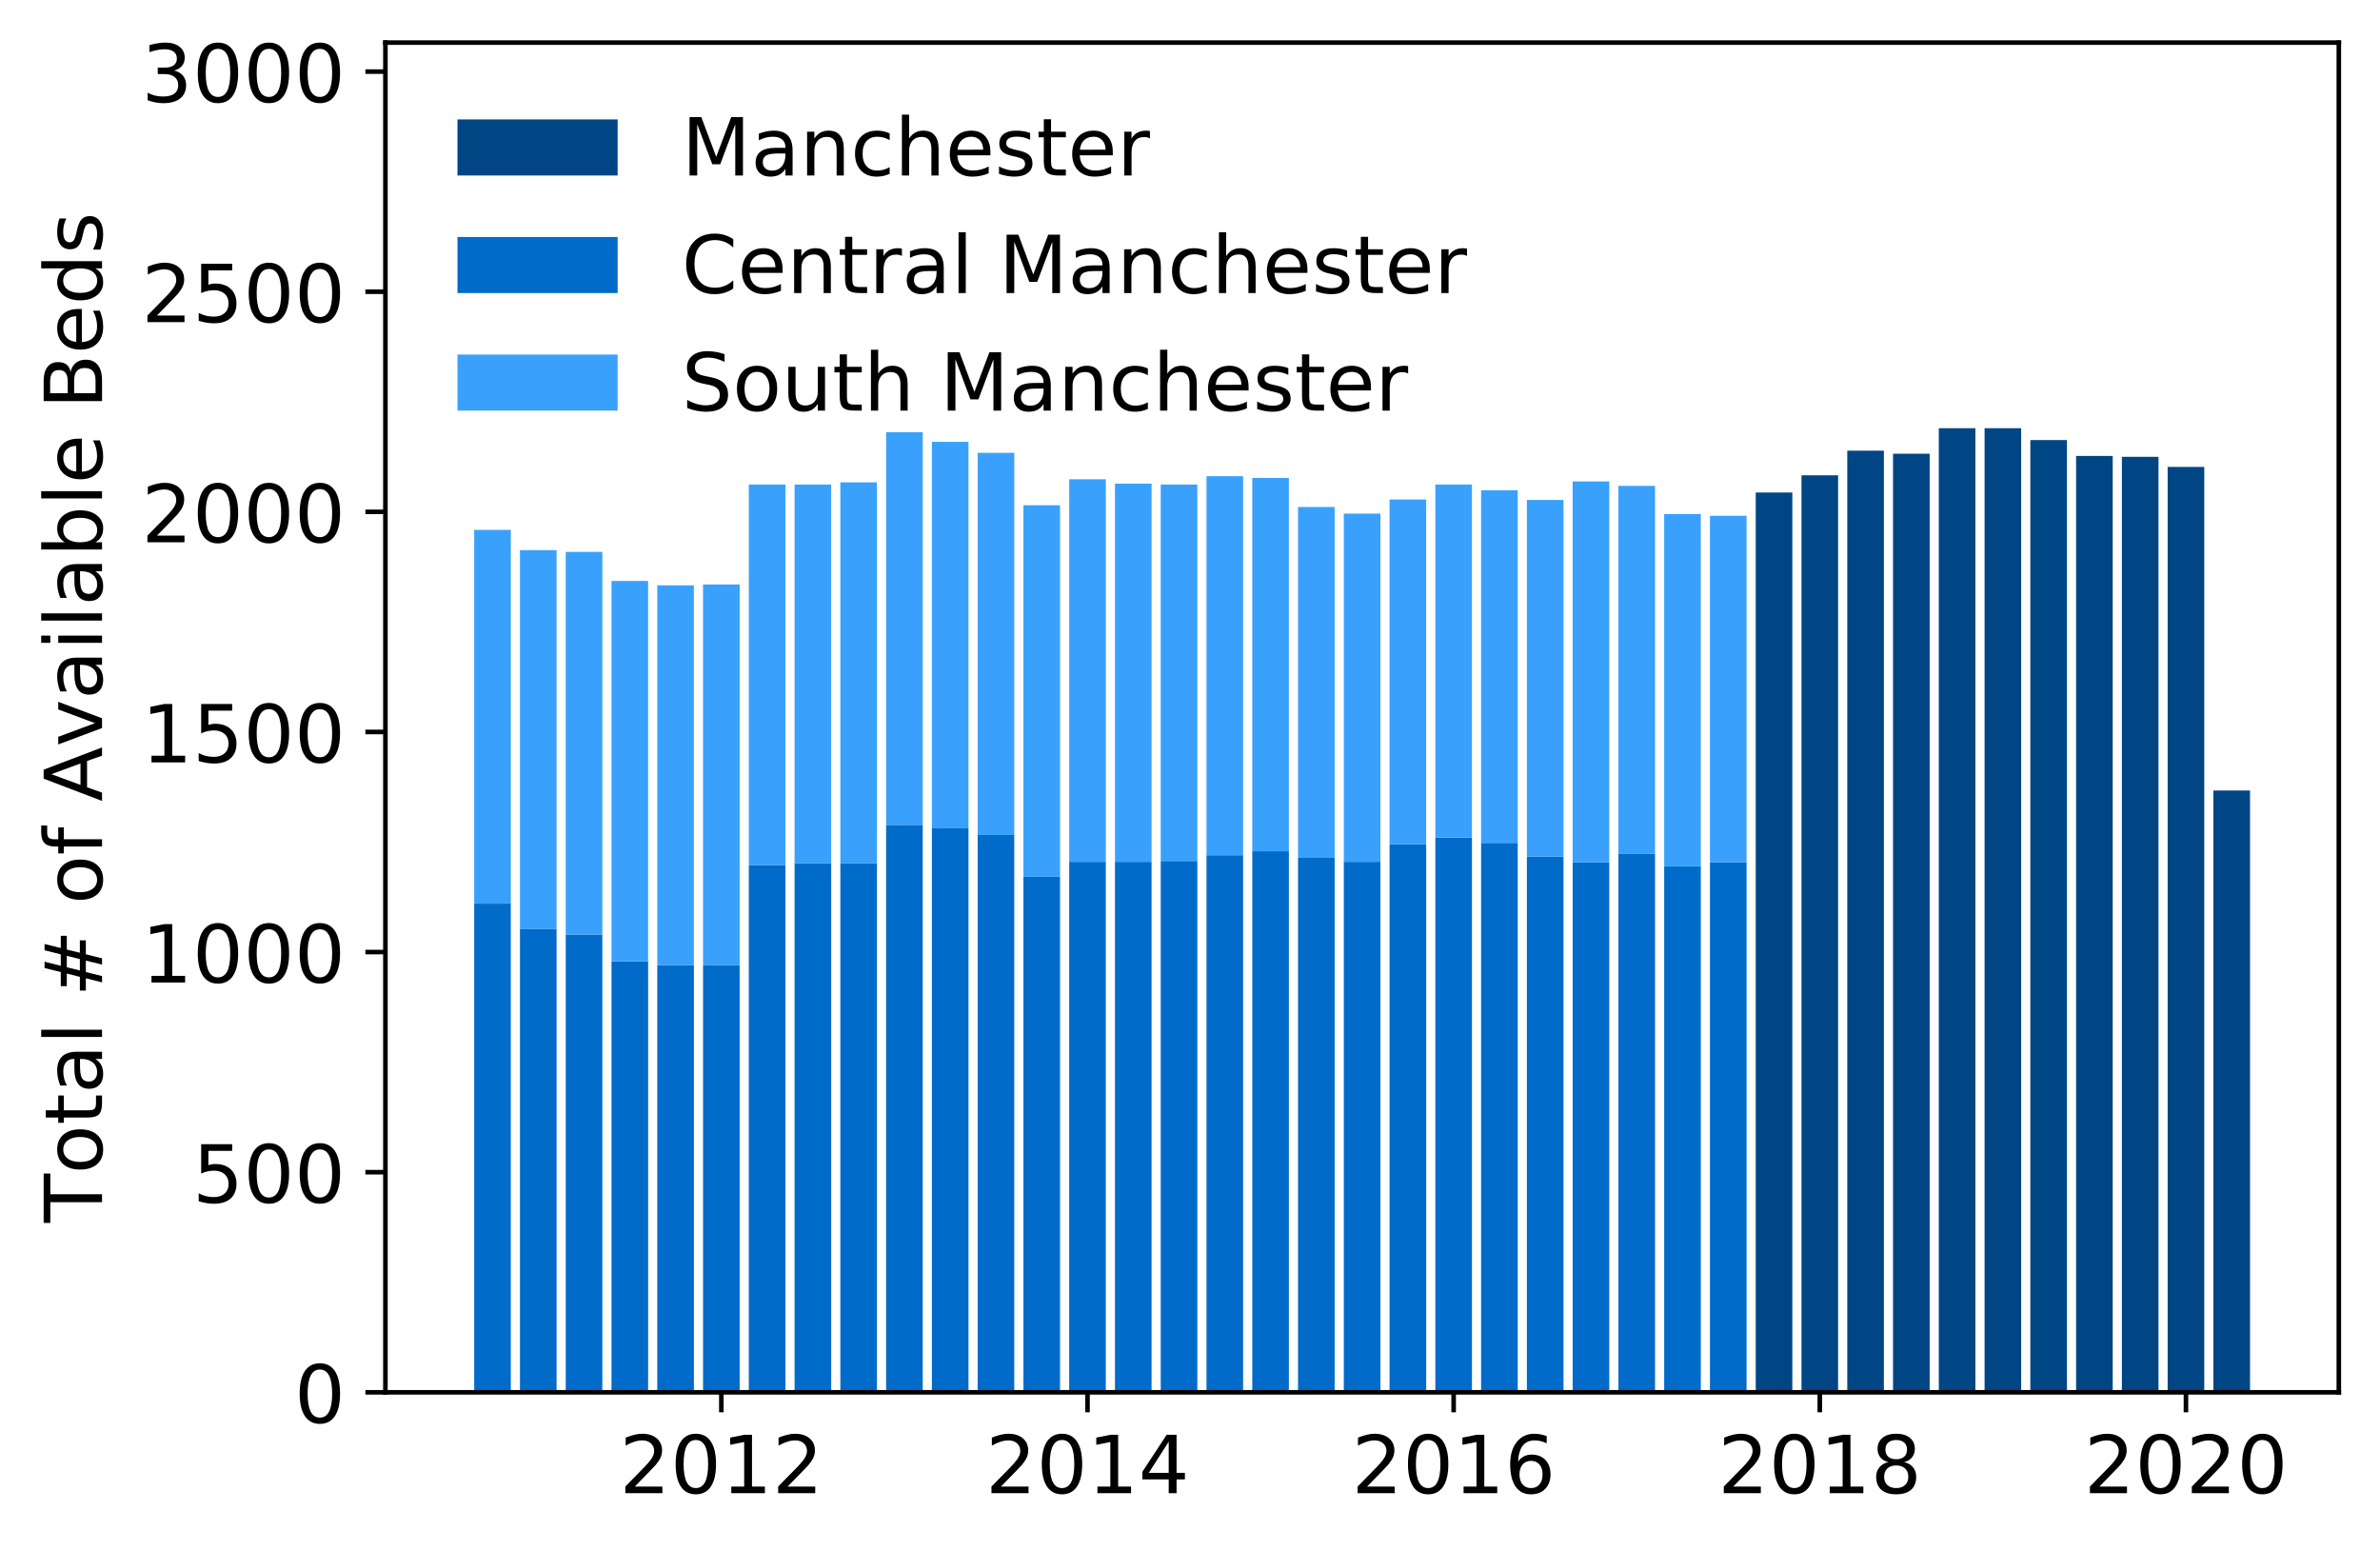 <?xml version="1.0" encoding="utf-8" standalone="no"?>
<!DOCTYPE svg PUBLIC "-//W3C//DTD SVG 1.1//EN"
  "http://www.w3.org/Graphics/SVG/1.1/DTD/svg11.dtd">
<!-- Created with matplotlib (https://matplotlib.org/) -->
<svg height="271.13pt" version="1.1" viewBox="0 0 416.089 271.13" width="416.089pt" xmlns="http://www.w3.org/2000/svg" xmlns:xlink="http://www.w3.org/1999/xlink">
 <defs>
  <style type="text/css">
*{stroke-linecap:butt;stroke-linejoin:round;}
  </style>
 </defs>
 <g id="figure_1">
  <g id="patch_1">
   <path d="M -0 271.13 
L 416.089 271.13 
L 416.089 0 
L -0 0 
z
" style="fill:#ffffff;"/>
  </g>
  <g id="axes_1">
   <g id="patch_2">
    <path d="M 67.379 243.381 
L 408.889 243.381 
L 408.889 7.44 
L 67.379 7.44 
z
" style="fill:#ffffff;"/>
   </g>
   <g id="patch_3">
    <path clip-path="url(#p4698b88739)" d="M 386.965 243.381 
L 393.366 243.381 
L 393.366 138.185 
L 386.965 138.185 
z
" style="fill:#004684;"/>
   </g>
   <g id="patch_4">
    <path clip-path="url(#p4698b88739)" d="M 378.963 243.381 
L 385.365 243.381 
L 385.365 81.624 
L 378.963 81.624 
z
" style="fill:#004684;"/>
   </g>
   <g id="patch_5">
    <path clip-path="url(#p4698b88739)" d="M 370.962 243.381 
L 377.363 243.381 
L 377.363 79.854 
L 370.962 79.854 
z
" style="fill:#004684;"/>
   </g>
   <g id="patch_6">
    <path clip-path="url(#p4698b88739)" d="M 362.96 243.381 
L 369.361 243.381 
L 369.361 79.7 
L 362.96 79.7 
z
" style="fill:#004684;"/>
   </g>
   <g id="patch_7">
    <path clip-path="url(#p4698b88739)" d="M 354.958 243.381 
L 361.36 243.381 
L 361.36 76.929 
L 354.958 76.929 
z
" style="fill:#004684;"/>
   </g>
   <g id="patch_8">
    <path clip-path="url(#p4698b88739)" d="M 346.957 243.381 
L 353.358 243.381 
L 353.358 74.852 
L 346.957 74.852 
z
" style="fill:#004684;"/>
   </g>
   <g id="patch_9">
    <path clip-path="url(#p4698b88739)" d="M 338.955 243.381 
L 345.356 243.381 
L 345.356 74.852 
L 338.955 74.852 
z
" style="fill:#004684;"/>
   </g>
   <g id="patch_10">
    <path clip-path="url(#p4698b88739)" d="M 330.953 243.381 
L 337.355 243.381 
L 337.355 79.315 
L 330.953 79.315 
z
" style="fill:#004684;"/>
   </g>
   <g id="patch_11">
    <path clip-path="url(#p4698b88739)" d="M 322.952 243.381 
L 329.353 243.381 
L 329.353 78.776 
L 322.952 78.776 
z
" style="fill:#004684;"/>
   </g>
   <g id="patch_12">
    <path clip-path="url(#p4698b88739)" d="M 314.95 243.381 
L 321.351 243.381 
L 321.351 83.086 
L 314.95 83.086 
z
" style="fill:#004684;"/>
   </g>
   <g id="patch_13">
    <path clip-path="url(#p4698b88739)" d="M 306.948 243.381 
L 313.35 243.381 
L 313.35 86.087 
L 306.948 86.087 
z
" style="fill:#004684;"/>
   </g>
   <g id="patch_14">
    <path clip-path="url(#p4698b88739)" d="M 298.947 243.381 
L 305.348 243.381 
L 305.348 150.728 
L 298.947 150.728 
z
" style="fill:#006bc8;"/>
   </g>
   <g id="patch_15">
    <path clip-path="url(#p4698b88739)" d="M 290.945 243.381 
L 297.347 243.381 
L 297.347 151.421 
L 290.945 151.421 
z
" style="fill:#006bc8;"/>
   </g>
   <g id="patch_16">
    <path clip-path="url(#p4698b88739)" d="M 282.944 243.381 
L 289.345 243.381 
L 289.345 149.189 
L 282.944 149.189 
z
" style="fill:#006bc8;"/>
   </g>
   <g id="patch_17">
    <path clip-path="url(#p4698b88739)" d="M 274.942 243.381 
L 281.343 243.381 
L 281.343 150.728 
L 274.942 150.728 
z
" style="fill:#006bc8;"/>
   </g>
   <g id="patch_18">
    <path clip-path="url(#p4698b88739)" d="M 266.94 243.381 
L 273.342 243.381 
L 273.342 149.728 
L 266.94 149.728 
z
" style="fill:#006bc8;"/>
   </g>
   <g id="patch_19">
    <path clip-path="url(#p4698b88739)" d="M 258.939 243.381 
L 265.34 243.381 
L 265.34 147.342 
L 258.939 147.342 
z
" style="fill:#006bc8;"/>
   </g>
   <g id="patch_20">
    <path clip-path="url(#p4698b88739)" d="M 250.937 243.381 
L 257.338 243.381 
L 257.338 146.419 
L 250.937 146.419 
z
" style="fill:#006bc8;"/>
   </g>
   <g id="patch_21">
    <path clip-path="url(#p4698b88739)" d="M 242.935 243.381 
L 249.337 243.381 
L 249.337 147.573 
L 242.935 147.573 
z
" style="fill:#006bc8;"/>
   </g>
   <g id="patch_22">
    <path clip-path="url(#p4698b88739)" d="M 234.934 243.381 
L 241.335 243.381 
L 241.335 150.651 
L 234.934 150.651 
z
" style="fill:#006bc8;"/>
   </g>
   <g id="patch_23">
    <path clip-path="url(#p4698b88739)" d="M 226.932 243.381 
L 233.333 243.381 
L 233.333 149.959 
L 226.932 149.959 
z
" style="fill:#006bc8;"/>
   </g>
   <g id="patch_24">
    <path clip-path="url(#p4698b88739)" d="M 218.93 243.381 
L 225.332 243.381 
L 225.332 148.804 
L 218.93 148.804 
z
" style="fill:#006bc8;"/>
   </g>
   <g id="patch_25">
    <path clip-path="url(#p4698b88739)" d="M 210.929 243.381 
L 217.33 243.381 
L 217.33 149.497 
L 210.929 149.497 
z
" style="fill:#006bc8;"/>
   </g>
   <g id="patch_26">
    <path clip-path="url(#p4698b88739)" d="M 202.927 243.381 
L 209.328 243.381 
L 209.328 150.497 
L 202.927 150.497 
z
" style="fill:#006bc8;"/>
   </g>
   <g id="patch_27">
    <path clip-path="url(#p4698b88739)" d="M 194.926 243.381 
L 201.327 243.381 
L 201.327 150.651 
L 194.926 150.651 
z
" style="fill:#006bc8;"/>
   </g>
   <g id="patch_28">
    <path clip-path="url(#p4698b88739)" d="M 186.924 243.381 
L 193.325 243.381 
L 193.325 150.651 
L 186.924 150.651 
z
" style="fill:#006bc8;"/>
   </g>
   <g id="patch_29">
    <path clip-path="url(#p4698b88739)" d="M 178.922 243.381 
L 185.324 243.381 
L 185.324 153.268 
L 178.922 153.268 
z
" style="fill:#006bc8;"/>
   </g>
   <g id="patch_30">
    <path clip-path="url(#p4698b88739)" d="M 170.921 243.381 
L 177.322 243.381 
L 177.322 145.957 
L 170.921 145.957 
z
" style="fill:#006bc8;"/>
   </g>
   <g id="patch_31">
    <path clip-path="url(#p4698b88739)" d="M 162.919 243.381 
L 169.32 243.381 
L 169.32 144.803 
L 162.919 144.803 
z
" style="fill:#006bc8;"/>
   </g>
   <g id="patch_32">
    <path clip-path="url(#p4698b88739)" d="M 154.917 243.381 
L 161.319 243.381 
L 161.319 144.187 
L 154.917 144.187 
z
" style="fill:#006bc8;"/>
   </g>
   <g id="patch_33">
    <path clip-path="url(#p4698b88739)" d="M 146.916 243.381 
L 153.317 243.381 
L 153.317 150.882 
L 146.916 150.882 
z
" style="fill:#006bc8;"/>
   </g>
   <g id="patch_34">
    <path clip-path="url(#p4698b88739)" d="M 138.914 243.381 
L 145.315 243.381 
L 145.315 150.882 
L 138.914 150.882 
z
" style="fill:#006bc8;"/>
   </g>
   <g id="patch_35">
    <path clip-path="url(#p4698b88739)" d="M 130.912 243.381 
L 137.314 243.381 
L 137.314 151.267 
L 130.912 151.267 
z
" style="fill:#006bc8;"/>
   </g>
   <g id="patch_36">
    <path clip-path="url(#p4698b88739)" d="M 122.911 243.381 
L 129.312 243.381 
L 129.312 168.735 
L 122.911 168.735 
z
" style="fill:#006bc8;"/>
   </g>
   <g id="patch_37">
    <path clip-path="url(#p4698b88739)" d="M 114.909 243.381 
L 121.31 243.381 
L 121.31 168.735 
L 114.909 168.735 
z
" style="fill:#006bc8;"/>
   </g>
   <g id="patch_38">
    <path clip-path="url(#p4698b88739)" d="M 106.907 243.381 
L 113.309 243.381 
L 113.309 168.043 
L 106.907 168.043 
z
" style="fill:#006bc8;"/>
   </g>
   <g id="patch_39">
    <path clip-path="url(#p4698b88739)" d="M 98.906 243.381 
L 105.307 243.381 
L 105.307 163.349 
L 98.906 163.349 
z
" style="fill:#006bc8;"/>
   </g>
   <g id="patch_40">
    <path clip-path="url(#p4698b88739)" d="M 90.904 243.381 
L 97.306 243.381 
L 97.306 162.425 
L 90.904 162.425 
z
" style="fill:#006bc8;"/>
   </g>
   <g id="patch_41">
    <path clip-path="url(#p4698b88739)" d="M 82.903 243.381 
L 89.304 243.381 
L 89.304 157.962 
L 82.903 157.962 
z
" style="fill:#006bc8;"/>
   </g>
   <g id="patch_42">
    <path clip-path="url(#p4698b88739)" d="M 298.947 150.728 
L 305.348 150.728 
L 305.348 90.165 
L 298.947 90.165 
z
" style="fill:#39a1fc;"/>
   </g>
   <g id="patch_43">
    <path clip-path="url(#p4698b88739)" d="M 290.945 151.421 
L 297.347 151.421 
L 297.347 89.858 
L 290.945 89.858 
z
" style="fill:#39a1fc;"/>
   </g>
   <g id="patch_44">
    <path clip-path="url(#p4698b88739)" d="M 282.944 149.189 
L 289.345 149.189 
L 289.345 84.933 
L 282.944 84.933 
z
" style="fill:#39a1fc;"/>
   </g>
   <g id="patch_45">
    <path clip-path="url(#p4698b88739)" d="M 274.942 150.728 
L 281.343 150.728 
L 281.343 84.163 
L 274.942 84.163 
z
" style="fill:#39a1fc;"/>
   </g>
   <g id="patch_46">
    <path clip-path="url(#p4698b88739)" d="M 266.94 149.728 
L 273.342 149.728 
L 273.342 87.395 
L 266.94 87.395 
z
" style="fill:#39a1fc;"/>
   </g>
   <g id="patch_47">
    <path clip-path="url(#p4698b88739)" d="M 258.939 147.342 
L 265.34 147.342 
L 265.34 85.702 
L 258.939 85.702 
z
" style="fill:#39a1fc;"/>
   </g>
   <g id="patch_48">
    <path clip-path="url(#p4698b88739)" d="M 250.937 146.419 
L 257.338 146.419 
L 257.338 84.702 
L 250.937 84.702 
z
" style="fill:#39a1fc;"/>
   </g>
   <g id="patch_49">
    <path clip-path="url(#p4698b88739)" d="M 242.935 147.573 
L 249.337 147.573 
L 249.337 87.318 
L 242.935 87.318 
z
" style="fill:#39a1fc;"/>
   </g>
   <g id="patch_50">
    <path clip-path="url(#p4698b88739)" d="M 234.934 150.651 
L 241.335 150.651 
L 241.335 89.781 
L 234.934 89.781 
z
" style="fill:#39a1fc;"/>
   </g>
   <g id="patch_51">
    <path clip-path="url(#p4698b88739)" d="M 226.932 149.959 
L 233.333 149.959 
L 233.333 88.626 
L 226.932 88.626 
z
" style="fill:#39a1fc;"/>
   </g>
   <g id="patch_52">
    <path clip-path="url(#p4698b88739)" d="M 218.93 148.804 
L 225.332 148.804 
L 225.332 83.547 
L 218.93 83.547 
z
" style="fill:#39a1fc;"/>
   </g>
   <g id="patch_53">
    <path clip-path="url(#p4698b88739)" d="M 210.929 149.497 
L 217.33 149.497 
L 217.33 83.24 
L 210.929 83.24 
z
" style="fill:#39a1fc;"/>
   </g>
   <g id="patch_54">
    <path clip-path="url(#p4698b88739)" d="M 202.927 150.497 
L 209.328 150.497 
L 209.328 84.702 
L 202.927 84.702 
z
" style="fill:#39a1fc;"/>
   </g>
   <g id="patch_55">
    <path clip-path="url(#p4698b88739)" d="M 194.926 150.651 
L 201.327 150.651 
L 201.327 84.548 
L 194.926 84.548 
z
" style="fill:#39a1fc;"/>
   </g>
   <g id="patch_56">
    <path clip-path="url(#p4698b88739)" d="M 186.924 150.651 
L 193.325 150.651 
L 193.325 83.778 
L 186.924 83.778 
z
" style="fill:#39a1fc;"/>
   </g>
   <g id="patch_57">
    <path clip-path="url(#p4698b88739)" d="M 178.922 153.268 
L 185.324 153.268 
L 185.324 88.319 
L 178.922 88.319 
z
" style="fill:#39a1fc;"/>
   </g>
   <g id="patch_58">
    <path clip-path="url(#p4698b88739)" d="M 170.921 145.957 
L 177.322 145.957 
L 177.322 79.161 
L 170.921 79.161 
z
" style="fill:#39a1fc;"/>
   </g>
   <g id="patch_59">
    <path clip-path="url(#p4698b88739)" d="M 162.919 144.803 
L 169.32 144.803 
L 169.32 77.237 
L 162.919 77.237 
z
" style="fill:#39a1fc;"/>
   </g>
   <g id="patch_60">
    <path clip-path="url(#p4698b88739)" d="M 154.917 144.187 
L 161.319 144.187 
L 161.319 75.544 
L 154.917 75.544 
z
" style="fill:#39a1fc;"/>
   </g>
   <g id="patch_61">
    <path clip-path="url(#p4698b88739)" d="M 146.916 150.882 
L 153.317 150.882 
L 153.317 84.317 
L 146.916 84.317 
z
" style="fill:#39a1fc;"/>
   </g>
   <g id="patch_62">
    <path clip-path="url(#p4698b88739)" d="M 138.914 150.882 
L 145.315 150.882 
L 145.315 84.702 
L 138.914 84.702 
z
" style="fill:#39a1fc;"/>
   </g>
   <g id="patch_63">
    <path clip-path="url(#p4698b88739)" d="M 130.912 151.267 
L 137.314 151.267 
L 137.314 84.702 
L 130.912 84.702 
z
" style="fill:#39a1fc;"/>
   </g>
   <g id="patch_64">
    <path clip-path="url(#p4698b88739)" d="M 122.911 168.735 
L 129.312 168.735 
L 129.312 102.17 
L 122.911 102.17 
z
" style="fill:#39a1fc;"/>
   </g>
   <g id="patch_65">
    <path clip-path="url(#p4698b88739)" d="M 114.909 168.735 
L 121.31 168.735 
L 121.31 102.324 
L 114.909 102.324 
z
" style="fill:#39a1fc;"/>
   </g>
   <g id="patch_66">
    <path clip-path="url(#p4698b88739)" d="M 106.907 168.043 
L 113.309 168.043 
L 113.309 101.555 
L 106.907 101.555 
z
" style="fill:#39a1fc;"/>
   </g>
   <g id="patch_67">
    <path clip-path="url(#p4698b88739)" d="M 98.906 163.349 
L 105.307 163.349 
L 105.307 96.476 
L 98.906 96.476 
z
" style="fill:#39a1fc;"/>
   </g>
   <g id="patch_68">
    <path clip-path="url(#p4698b88739)" d="M 90.904 162.425 
L 97.306 162.425 
L 97.306 96.168 
L 90.904 96.168 
z
" style="fill:#39a1fc;"/>
   </g>
   <g id="patch_69">
    <path clip-path="url(#p4698b88739)" d="M 82.903 157.962 
L 89.304 157.962 
L 89.304 92.628 
L 82.903 92.628 
z
" style="fill:#39a1fc;"/>
   </g>
   <g id="matplotlib.axis_1">
    <g id="xtick_1">
     <g id="line2d_1">
      <defs>
       <path d="M 0 0 
L 0 3.5 
" id="m1538497939" style="stroke:#000000;stroke-width:0.8;"/>
      </defs>
      <g>
       <use style="stroke:#000000;stroke-width:0.8;" x="126.111" xlink:href="#m1538497939" y="243.381"/>
      </g>
     </g>
     <g id="text_1">
      <!-- 2012 -->
      <defs>
       <path d="M 19.188 8.297 
L 53.609 8.297 
L 53.609 0 
L 7.328 0 
L 7.328 8.297 
Q 12.938 14.109 22.625 23.891 
Q 32.328 33.688 34.812 36.531 
Q 39.547 41.844 41.422 45.531 
Q 43.312 49.219 43.312 52.781 
Q 43.312 58.594 39.234 62.25 
Q 35.156 65.922 28.609 65.922 
Q 23.969 65.922 18.812 64.312 
Q 13.672 62.703 7.812 59.422 
L 7.812 69.391 
Q 13.766 71.781 18.938 73 
Q 24.125 74.219 28.422 74.219 
Q 39.75 74.219 46.484 68.547 
Q 53.219 62.891 53.219 53.422 
Q 53.219 48.922 51.531 44.891 
Q 49.859 40.875 45.406 35.406 
Q 44.188 33.984 37.641 27.219 
Q 31.109 20.453 19.188 8.297 
z
" id="DejaVuSans-50"/>
       <path d="M 31.781 66.406 
Q 24.172 66.406 20.328 58.906 
Q 16.5 51.422 16.5 36.375 
Q 16.5 21.391 20.328 13.891 
Q 24.172 6.391 31.781 6.391 
Q 39.453 6.391 43.281 13.891 
Q 47.125 21.391 47.125 36.375 
Q 47.125 51.422 43.281 58.906 
Q 39.453 66.406 31.781 66.406 
z
M 31.781 74.219 
Q 44.047 74.219 50.516 64.516 
Q 56.984 54.828 56.984 36.375 
Q 56.984 17.969 50.516 8.266 
Q 44.047 -1.422 31.781 -1.422 
Q 19.531 -1.422 13.062 8.266 
Q 6.594 17.969 6.594 36.375 
Q 6.594 54.828 13.062 64.516 
Q 19.531 74.219 31.781 74.219 
z
" id="DejaVuSans-48"/>
       <path d="M 12.406 8.297 
L 28.516 8.297 
L 28.516 63.922 
L 10.984 60.406 
L 10.984 69.391 
L 28.422 72.906 
L 38.281 72.906 
L 38.281 8.297 
L 54.391 8.297 
L 54.391 0 
L 12.406 0 
z
" id="DejaVuSans-49"/>
      </defs>
      <g transform="translate(108.296 261.018)scale(0.14 -0.14)">
       <use xlink:href="#DejaVuSans-50"/>
       <use x="63.623" xlink:href="#DejaVuSans-48"/>
       <use x="127.246" xlink:href="#DejaVuSans-49"/>
       <use x="190.869" xlink:href="#DejaVuSans-50"/>
      </g>
     </g>
    </g>
    <g id="xtick_2">
     <g id="line2d_2">
      <g>
       <use style="stroke:#000000;stroke-width:0.8;" x="190.125" xlink:href="#m1538497939" y="243.381"/>
      </g>
     </g>
     <g id="text_2">
      <!-- 2014 -->
      <defs>
       <path d="M 37.797 64.312 
L 12.891 25.391 
L 37.797 25.391 
z
M 35.203 72.906 
L 47.609 72.906 
L 47.609 25.391 
L 58.016 25.391 
L 58.016 17.188 
L 47.609 17.188 
L 47.609 0 
L 37.797 0 
L 37.797 17.188 
L 4.891 17.188 
L 4.891 26.703 
z
" id="DejaVuSans-52"/>
      </defs>
      <g transform="translate(172.31 261.018)scale(0.14 -0.14)">
       <use xlink:href="#DejaVuSans-50"/>
       <use x="63.623" xlink:href="#DejaVuSans-48"/>
       <use x="127.246" xlink:href="#DejaVuSans-49"/>
       <use x="190.869" xlink:href="#DejaVuSans-52"/>
      </g>
     </g>
    </g>
    <g id="xtick_3">
     <g id="line2d_3">
      <g>
       <use style="stroke:#000000;stroke-width:0.8;" x="254.138" xlink:href="#m1538497939" y="243.381"/>
      </g>
     </g>
     <g id="text_3">
      <!-- 2016 -->
      <defs>
       <path d="M 33.016 40.375 
Q 26.375 40.375 22.484 35.828 
Q 18.609 31.297 18.609 23.391 
Q 18.609 15.531 22.484 10.953 
Q 26.375 6.391 33.016 6.391 
Q 39.656 6.391 43.531 10.953 
Q 47.406 15.531 47.406 23.391 
Q 47.406 31.297 43.531 35.828 
Q 39.656 40.375 33.016 40.375 
z
M 52.594 71.297 
L 52.594 62.312 
Q 48.875 64.062 45.094 64.984 
Q 41.312 65.922 37.594 65.922 
Q 27.828 65.922 22.672 59.328 
Q 17.531 52.734 16.797 39.406 
Q 19.672 43.656 24.016 45.922 
Q 28.375 48.188 33.594 48.188 
Q 44.578 48.188 50.953 41.516 
Q 57.328 34.859 57.328 23.391 
Q 57.328 12.156 50.688 5.359 
Q 44.047 -1.422 33.016 -1.422 
Q 20.359 -1.422 13.672 8.266 
Q 6.984 17.969 6.984 36.375 
Q 6.984 53.656 15.188 63.938 
Q 23.391 74.219 37.203 74.219 
Q 40.922 74.219 44.703 73.484 
Q 48.484 72.75 52.594 71.297 
z
" id="DejaVuSans-54"/>
      </defs>
      <g transform="translate(236.323 261.018)scale(0.14 -0.14)">
       <use xlink:href="#DejaVuSans-50"/>
       <use x="63.623" xlink:href="#DejaVuSans-48"/>
       <use x="127.246" xlink:href="#DejaVuSans-49"/>
       <use x="190.869" xlink:href="#DejaVuSans-54"/>
      </g>
     </g>
    </g>
    <g id="xtick_4">
     <g id="line2d_4">
      <g>
       <use style="stroke:#000000;stroke-width:0.8;" x="318.151" xlink:href="#m1538497939" y="243.381"/>
      </g>
     </g>
     <g id="text_4">
      <!-- 2018 -->
      <defs>
       <path d="M 31.781 34.625 
Q 24.75 34.625 20.719 30.859 
Q 16.703 27.094 16.703 20.516 
Q 16.703 13.922 20.719 10.156 
Q 24.75 6.391 31.781 6.391 
Q 38.812 6.391 42.859 10.172 
Q 46.922 13.969 46.922 20.516 
Q 46.922 27.094 42.891 30.859 
Q 38.875 34.625 31.781 34.625 
z
M 21.922 38.812 
Q 15.578 40.375 12.031 44.719 
Q 8.5 49.078 8.5 55.328 
Q 8.5 64.062 14.719 69.141 
Q 20.953 74.219 31.781 74.219 
Q 42.672 74.219 48.875 69.141 
Q 55.078 64.062 55.078 55.328 
Q 55.078 49.078 51.531 44.719 
Q 48 40.375 41.703 38.812 
Q 48.828 37.156 52.797 32.312 
Q 56.781 27.484 56.781 20.516 
Q 56.781 9.906 50.312 4.234 
Q 43.844 -1.422 31.781 -1.422 
Q 19.734 -1.422 13.25 4.234 
Q 6.781 9.906 6.781 20.516 
Q 6.781 27.484 10.781 32.312 
Q 14.797 37.156 21.922 38.812 
z
M 18.312 54.391 
Q 18.312 48.734 21.844 45.562 
Q 25.391 42.391 31.781 42.391 
Q 38.141 42.391 41.719 45.562 
Q 45.312 48.734 45.312 54.391 
Q 45.312 60.062 41.719 63.234 
Q 38.141 66.406 31.781 66.406 
Q 25.391 66.406 21.844 63.234 
Q 18.312 60.062 18.312 54.391 
z
" id="DejaVuSans-56"/>
      </defs>
      <g transform="translate(300.336 261.018)scale(0.14 -0.14)">
       <use xlink:href="#DejaVuSans-50"/>
       <use x="63.623" xlink:href="#DejaVuSans-48"/>
       <use x="127.246" xlink:href="#DejaVuSans-49"/>
       <use x="190.869" xlink:href="#DejaVuSans-56"/>
      </g>
     </g>
    </g>
    <g id="xtick_5">
     <g id="line2d_5">
      <g>
       <use style="stroke:#000000;stroke-width:0.8;" x="382.164" xlink:href="#m1538497939" y="243.381"/>
      </g>
     </g>
     <g id="text_5">
      <!-- 2020 -->
      <g transform="translate(364.349 261.018)scale(0.14 -0.14)">
       <use xlink:href="#DejaVuSans-50"/>
       <use x="63.623" xlink:href="#DejaVuSans-48"/>
       <use x="127.246" xlink:href="#DejaVuSans-50"/>
       <use x="190.869" xlink:href="#DejaVuSans-48"/>
      </g>
     </g>
    </g>
   </g>
   <g id="matplotlib.axis_2">
    <g id="ytick_1">
     <g id="line2d_6">
      <defs>
       <path d="M 0 0 
L -3.5 0 
" id="me3d893c7f4" style="stroke:#000000;stroke-width:0.8;"/>
      </defs>
      <g>
       <use style="stroke:#000000;stroke-width:0.8;" x="67.379" xlink:href="#me3d893c7f4" y="243.381"/>
      </g>
     </g>
     <g id="text_6">
      <!-- 0 -->
      <g transform="translate(51.472 248.7)scale(0.14 -0.14)">
       <use xlink:href="#DejaVuSans-48"/>
      </g>
     </g>
    </g>
    <g id="ytick_2">
     <g id="line2d_7">
      <g>
       <use style="stroke:#000000;stroke-width:0.8;" x="67.379" xlink:href="#me3d893c7f4" y="204.904"/>
      </g>
     </g>
     <g id="text_7">
      <!-- 500 -->
      <defs>
       <path d="M 10.797 72.906 
L 49.516 72.906 
L 49.516 64.594 
L 19.828 64.594 
L 19.828 46.734 
Q 21.969 47.469 24.109 47.828 
Q 26.266 48.188 28.422 48.188 
Q 40.625 48.188 47.75 41.5 
Q 54.891 34.812 54.891 23.391 
Q 54.891 11.625 47.562 5.094 
Q 40.234 -1.422 26.906 -1.422 
Q 22.312 -1.422 17.547 -0.641 
Q 12.797 0.141 7.719 1.703 
L 7.719 11.625 
Q 12.109 9.234 16.797 8.062 
Q 21.484 6.891 26.703 6.891 
Q 35.156 6.891 40.078 11.328 
Q 45.016 15.766 45.016 23.391 
Q 45.016 31 40.078 35.438 
Q 35.156 39.891 26.703 39.891 
Q 22.75 39.891 18.812 39.016 
Q 14.891 38.141 10.797 36.281 
z
" id="DejaVuSans-53"/>
      </defs>
      <g transform="translate(33.657 210.223)scale(0.14 -0.14)">
       <use xlink:href="#DejaVuSans-53"/>
       <use x="63.623" xlink:href="#DejaVuSans-48"/>
       <use x="127.246" xlink:href="#DejaVuSans-48"/>
      </g>
     </g>
    </g>
    <g id="ytick_3">
     <g id="line2d_8">
      <g>
       <use style="stroke:#000000;stroke-width:0.8;" x="67.379" xlink:href="#me3d893c7f4" y="166.427"/>
      </g>
     </g>
     <g id="text_8">
      <!-- 1000 -->
      <g transform="translate(24.749 171.746)scale(0.14 -0.14)">
       <use xlink:href="#DejaVuSans-49"/>
       <use x="63.623" xlink:href="#DejaVuSans-48"/>
       <use x="127.246" xlink:href="#DejaVuSans-48"/>
       <use x="190.869" xlink:href="#DejaVuSans-48"/>
      </g>
     </g>
    </g>
    <g id="ytick_4">
     <g id="line2d_9">
      <g>
       <use style="stroke:#000000;stroke-width:0.8;" x="67.379" xlink:href="#me3d893c7f4" y="127.95"/>
      </g>
     </g>
     <g id="text_9">
      <!-- 1500 -->
      <g transform="translate(24.749 133.269)scale(0.14 -0.14)">
       <use xlink:href="#DejaVuSans-49"/>
       <use x="63.623" xlink:href="#DejaVuSans-53"/>
       <use x="127.246" xlink:href="#DejaVuSans-48"/>
       <use x="190.869" xlink:href="#DejaVuSans-48"/>
      </g>
     </g>
    </g>
    <g id="ytick_5">
     <g id="line2d_10">
      <g>
       <use style="stroke:#000000;stroke-width:0.8;" x="67.379" xlink:href="#me3d893c7f4" y="89.473"/>
      </g>
     </g>
     <g id="text_10">
      <!-- 2000 -->
      <g transform="translate(24.749 94.792)scale(0.14 -0.14)">
       <use xlink:href="#DejaVuSans-50"/>
       <use x="63.623" xlink:href="#DejaVuSans-48"/>
       <use x="127.246" xlink:href="#DejaVuSans-48"/>
       <use x="190.869" xlink:href="#DejaVuSans-48"/>
      </g>
     </g>
    </g>
    <g id="ytick_6">
     <g id="line2d_11">
      <g>
       <use style="stroke:#000000;stroke-width:0.8;" x="67.379" xlink:href="#me3d893c7f4" y="50.996"/>
      </g>
     </g>
     <g id="text_11">
      <!-- 2500 -->
      <g transform="translate(24.749 56.315)scale(0.14 -0.14)">
       <use xlink:href="#DejaVuSans-50"/>
       <use x="63.623" xlink:href="#DejaVuSans-53"/>
       <use x="127.246" xlink:href="#DejaVuSans-48"/>
       <use x="190.869" xlink:href="#DejaVuSans-48"/>
      </g>
     </g>
    </g>
    <g id="ytick_7">
     <g id="line2d_12">
      <g>
       <use style="stroke:#000000;stroke-width:0.8;" x="67.379" xlink:href="#me3d893c7f4" y="12.519"/>
      </g>
     </g>
     <g id="text_12">
      <!-- 3000 -->
      <defs>
       <path d="M 40.578 39.312 
Q 47.656 37.797 51.625 33 
Q 55.609 28.219 55.609 21.188 
Q 55.609 10.406 48.188 4.484 
Q 40.766 -1.422 27.094 -1.422 
Q 22.516 -1.422 17.656 -0.516 
Q 12.797 0.391 7.625 2.203 
L 7.625 11.719 
Q 11.719 9.328 16.594 8.109 
Q 21.484 6.891 26.812 6.891 
Q 36.078 6.891 40.938 10.547 
Q 45.797 14.203 45.797 21.188 
Q 45.797 27.641 41.281 31.266 
Q 36.766 34.906 28.719 34.906 
L 20.219 34.906 
L 20.219 43.016 
L 29.109 43.016 
Q 36.375 43.016 40.234 45.922 
Q 44.094 48.828 44.094 54.297 
Q 44.094 59.906 40.109 62.906 
Q 36.141 65.922 28.719 65.922 
Q 24.656 65.922 20.016 65.031 
Q 15.375 64.156 9.812 62.312 
L 9.812 71.094 
Q 15.438 72.656 20.344 73.438 
Q 25.25 74.219 29.594 74.219 
Q 40.828 74.219 47.359 69.109 
Q 53.906 64.016 53.906 55.328 
Q 53.906 49.266 50.438 45.094 
Q 46.969 40.922 40.578 39.312 
z
" id="DejaVuSans-51"/>
      </defs>
      <g transform="translate(24.749 17.838)scale(0.14 -0.14)">
       <use xlink:href="#DejaVuSans-51"/>
       <use x="63.623" xlink:href="#DejaVuSans-48"/>
       <use x="127.246" xlink:href="#DejaVuSans-48"/>
       <use x="190.869" xlink:href="#DejaVuSans-48"/>
      </g>
     </g>
    </g>
    <g id="text_13">
     <!-- Total # of Available Beds -->
     <defs>
      <path d="M -0.297 72.906 
L 61.375 72.906 
L 61.375 64.594 
L 35.5 64.594 
L 35.5 0 
L 25.594 0 
L 25.594 64.594 
L -0.297 64.594 
z
" id="DejaVuSans-84"/>
      <path d="M 30.609 48.391 
Q 23.391 48.391 19.188 42.75 
Q 14.984 37.109 14.984 27.297 
Q 14.984 17.484 19.156 11.844 
Q 23.344 6.203 30.609 6.203 
Q 37.797 6.203 41.984 11.859 
Q 46.188 17.531 46.188 27.297 
Q 46.188 37.016 41.984 42.703 
Q 37.797 48.391 30.609 48.391 
z
M 30.609 56 
Q 42.328 56 49.016 48.375 
Q 55.719 40.766 55.719 27.297 
Q 55.719 13.875 49.016 6.219 
Q 42.328 -1.422 30.609 -1.422 
Q 18.844 -1.422 12.172 6.219 
Q 5.516 13.875 5.516 27.297 
Q 5.516 40.766 12.172 48.375 
Q 18.844 56 30.609 56 
z
" id="DejaVuSans-111"/>
      <path d="M 18.312 70.219 
L 18.312 54.688 
L 36.812 54.688 
L 36.812 47.703 
L 18.312 47.703 
L 18.312 18.016 
Q 18.312 11.328 20.141 9.422 
Q 21.969 7.516 27.594 7.516 
L 36.812 7.516 
L 36.812 0 
L 27.594 0 
Q 17.188 0 13.234 3.875 
Q 9.281 7.766 9.281 18.016 
L 9.281 47.703 
L 2.688 47.703 
L 2.688 54.688 
L 9.281 54.688 
L 9.281 70.219 
z
" id="DejaVuSans-116"/>
      <path d="M 34.281 27.484 
Q 23.391 27.484 19.188 25 
Q 14.984 22.516 14.984 16.5 
Q 14.984 11.719 18.141 8.906 
Q 21.297 6.109 26.703 6.109 
Q 34.188 6.109 38.703 11.406 
Q 43.219 16.703 43.219 25.484 
L 43.219 27.484 
z
M 52.203 31.203 
L 52.203 0 
L 43.219 0 
L 43.219 8.297 
Q 40.141 3.328 35.547 0.953 
Q 30.953 -1.422 24.312 -1.422 
Q 15.922 -1.422 10.953 3.297 
Q 6 8.016 6 15.922 
Q 6 25.141 12.172 29.828 
Q 18.359 34.516 30.609 34.516 
L 43.219 34.516 
L 43.219 35.406 
Q 43.219 41.609 39.141 45 
Q 35.062 48.391 27.688 48.391 
Q 23 48.391 18.547 47.266 
Q 14.109 46.141 10.016 43.891 
L 10.016 52.203 
Q 14.938 54.109 19.578 55.047 
Q 24.219 56 28.609 56 
Q 40.484 56 46.344 49.844 
Q 52.203 43.703 52.203 31.203 
z
" id="DejaVuSans-97"/>
      <path d="M 9.422 75.984 
L 18.406 75.984 
L 18.406 0 
L 9.422 0 
z
" id="DejaVuSans-108"/>
      <path id="DejaVuSans-32"/>
      <path d="M 51.125 44 
L 36.922 44 
L 32.812 27.688 
L 47.125 27.688 
z
M 43.797 71.781 
L 38.719 51.516 
L 52.984 51.516 
L 58.109 71.781 
L 65.922 71.781 
L 60.891 51.516 
L 76.125 51.516 
L 76.125 44 
L 58.984 44 
L 54.984 27.688 
L 70.516 27.688 
L 70.516 20.219 
L 53.078 20.219 
L 48 0 
L 40.188 0 
L 45.219 20.219 
L 30.906 20.219 
L 25.875 0 
L 18.016 0 
L 23.094 20.219 
L 7.719 20.219 
L 7.719 27.688 
L 24.906 27.688 
L 29 44 
L 13.281 44 
L 13.281 51.516 
L 30.906 51.516 
L 35.891 71.781 
z
" id="DejaVuSans-35"/>
      <path d="M 37.109 75.984 
L 37.109 68.5 
L 28.516 68.5 
Q 23.688 68.5 21.797 66.547 
Q 19.922 64.594 19.922 59.516 
L 19.922 54.688 
L 34.719 54.688 
L 34.719 47.703 
L 19.922 47.703 
L 19.922 0 
L 10.891 0 
L 10.891 47.703 
L 2.297 47.703 
L 2.297 54.688 
L 10.891 54.688 
L 10.891 58.5 
Q 10.891 67.625 15.141 71.797 
Q 19.391 75.984 28.609 75.984 
z
" id="DejaVuSans-102"/>
      <path d="M 34.188 63.188 
L 20.797 26.906 
L 47.609 26.906 
z
M 28.609 72.906 
L 39.797 72.906 
L 67.578 0 
L 57.328 0 
L 50.688 18.703 
L 17.828 18.703 
L 11.188 0 
L 0.781 0 
z
" id="DejaVuSans-65"/>
      <path d="M 2.984 54.688 
L 12.5 54.688 
L 29.594 8.797 
L 46.688 54.688 
L 56.203 54.688 
L 35.688 0 
L 23.484 0 
z
" id="DejaVuSans-118"/>
      <path d="M 9.422 54.688 
L 18.406 54.688 
L 18.406 0 
L 9.422 0 
z
M 9.422 75.984 
L 18.406 75.984 
L 18.406 64.594 
L 9.422 64.594 
z
" id="DejaVuSans-105"/>
      <path d="M 48.688 27.297 
Q 48.688 37.203 44.609 42.844 
Q 40.531 48.484 33.406 48.484 
Q 26.266 48.484 22.188 42.844 
Q 18.109 37.203 18.109 27.297 
Q 18.109 17.391 22.188 11.75 
Q 26.266 6.109 33.406 6.109 
Q 40.531 6.109 44.609 11.75 
Q 48.688 17.391 48.688 27.297 
z
M 18.109 46.391 
Q 20.953 51.266 25.266 53.625 
Q 29.594 56 35.594 56 
Q 45.562 56 51.781 48.094 
Q 58.016 40.188 58.016 27.297 
Q 58.016 14.406 51.781 6.484 
Q 45.562 -1.422 35.594 -1.422 
Q 29.594 -1.422 25.266 0.953 
Q 20.953 3.328 18.109 8.203 
L 18.109 0 
L 9.078 0 
L 9.078 75.984 
L 18.109 75.984 
z
" id="DejaVuSans-98"/>
      <path d="M 56.203 29.594 
L 56.203 25.203 
L 14.891 25.203 
Q 15.484 15.922 20.484 11.062 
Q 25.484 6.203 34.422 6.203 
Q 39.594 6.203 44.453 7.469 
Q 49.312 8.734 54.109 11.281 
L 54.109 2.781 
Q 49.266 0.734 44.188 -0.344 
Q 39.109 -1.422 33.891 -1.422 
Q 20.797 -1.422 13.156 6.188 
Q 5.516 13.812 5.516 26.812 
Q 5.516 40.234 12.766 48.109 
Q 20.016 56 32.328 56 
Q 43.359 56 49.781 48.891 
Q 56.203 41.797 56.203 29.594 
z
M 47.219 32.234 
Q 47.125 39.594 43.094 43.984 
Q 39.062 48.391 32.422 48.391 
Q 24.906 48.391 20.391 44.141 
Q 15.875 39.891 15.188 32.172 
z
" id="DejaVuSans-101"/>
      <path d="M 19.672 34.812 
L 19.672 8.109 
L 35.5 8.109 
Q 43.453 8.109 47.281 11.406 
Q 51.125 14.703 51.125 21.484 
Q 51.125 28.328 47.281 31.562 
Q 43.453 34.812 35.5 34.812 
z
M 19.672 64.797 
L 19.672 42.828 
L 34.281 42.828 
Q 41.5 42.828 45.031 45.531 
Q 48.578 48.25 48.578 53.812 
Q 48.578 59.328 45.031 62.062 
Q 41.5 64.797 34.281 64.797 
z
M 9.812 72.906 
L 35.016 72.906 
Q 46.297 72.906 52.391 68.219 
Q 58.5 63.531 58.5 54.891 
Q 58.5 48.188 55.375 44.234 
Q 52.25 40.281 46.188 39.312 
Q 53.469 37.75 57.5 32.781 
Q 61.531 27.828 61.531 20.406 
Q 61.531 10.641 54.891 5.312 
Q 48.25 0 35.984 0 
L 9.812 0 
z
" id="DejaVuSans-66"/>
      <path d="M 45.406 46.391 
L 45.406 75.984 
L 54.391 75.984 
L 54.391 0 
L 45.406 0 
L 45.406 8.203 
Q 42.578 3.328 38.25 0.953 
Q 33.938 -1.422 27.875 -1.422 
Q 17.969 -1.422 11.734 6.484 
Q 5.516 14.406 5.516 27.297 
Q 5.516 40.188 11.734 48.094 
Q 17.969 56 27.875 56 
Q 33.938 56 38.25 53.625 
Q 42.578 51.266 45.406 46.391 
z
M 14.797 27.297 
Q 14.797 17.391 18.875 11.75 
Q 22.953 6.109 30.078 6.109 
Q 37.203 6.109 41.297 11.75 
Q 45.406 17.391 45.406 27.297 
Q 45.406 37.203 41.297 42.844 
Q 37.203 48.484 30.078 48.484 
Q 22.953 48.484 18.875 42.844 
Q 14.797 37.203 14.797 27.297 
z
" id="DejaVuSans-100"/>
      <path d="M 44.281 53.078 
L 44.281 44.578 
Q 40.484 46.531 36.375 47.5 
Q 32.281 48.484 27.875 48.484 
Q 21.188 48.484 17.844 46.438 
Q 14.5 44.391 14.5 40.281 
Q 14.5 37.156 16.891 35.375 
Q 19.281 33.594 26.516 31.984 
L 29.594 31.297 
Q 39.156 29.25 43.188 25.516 
Q 47.219 21.781 47.219 15.094 
Q 47.219 7.469 41.188 3.016 
Q 35.156 -1.422 24.609 -1.422 
Q 20.219 -1.422 15.453 -0.562 
Q 10.688 0.297 5.422 2 
L 5.422 11.281 
Q 10.406 8.688 15.234 7.391 
Q 20.062 6.109 24.812 6.109 
Q 31.156 6.109 34.562 8.281 
Q 37.984 10.453 37.984 14.406 
Q 37.984 18.062 35.516 20.016 
Q 33.062 21.969 24.703 23.781 
L 21.578 24.516 
Q 13.234 26.266 9.516 29.906 
Q 5.812 33.547 5.812 39.891 
Q 5.812 47.609 11.281 51.797 
Q 16.75 56 26.812 56 
Q 31.781 56 36.172 55.266 
Q 40.578 54.547 44.281 53.078 
z
" id="DejaVuSans-115"/>
     </defs>
     <g transform="translate(17.838 213.732)rotate(-90)scale(0.14 -0.14)">
      <use xlink:href="#DejaVuSans-84"/>
      <use x="60.818" xlink:href="#DejaVuSans-111"/>
      <use x="122" xlink:href="#DejaVuSans-116"/>
      <use x="161.209" xlink:href="#DejaVuSans-97"/>
      <use x="222.488" xlink:href="#DejaVuSans-108"/>
      <use x="250.271" xlink:href="#DejaVuSans-32"/>
      <use x="282.059" xlink:href="#DejaVuSans-35"/>
      <use x="365.848" xlink:href="#DejaVuSans-32"/>
      <use x="397.635" xlink:href="#DejaVuSans-111"/>
      <use x="458.816" xlink:href="#DejaVuSans-102"/>
      <use x="494.021" xlink:href="#DejaVuSans-32"/>
      <use x="525.809" xlink:href="#DejaVuSans-65"/>
      <use x="594.139" xlink:href="#DejaVuSans-118"/>
      <use x="653.318" xlink:href="#DejaVuSans-97"/>
      <use x="714.598" xlink:href="#DejaVuSans-105"/>
      <use x="742.381" xlink:href="#DejaVuSans-108"/>
      <use x="770.164" xlink:href="#DejaVuSans-97"/>
      <use x="831.443" xlink:href="#DejaVuSans-98"/>
      <use x="894.92" xlink:href="#DejaVuSans-108"/>
      <use x="922.703" xlink:href="#DejaVuSans-101"/>
      <use x="984.227" xlink:href="#DejaVuSans-32"/>
      <use x="1016.014" xlink:href="#DejaVuSans-66"/>
      <use x="1084.617" xlink:href="#DejaVuSans-101"/>
      <use x="1146.141" xlink:href="#DejaVuSans-100"/>
      <use x="1209.617" xlink:href="#DejaVuSans-115"/>
     </g>
    </g>
   </g>
   <g id="patch_70">
    <path d="M 67.379 243.381 
L 67.379 7.44 
" style="fill:none;stroke:#000000;stroke-linecap:square;stroke-linejoin:miter;stroke-width:0.8;"/>
   </g>
   <g id="patch_71">
    <path d="M 408.889 243.381 
L 408.889 7.44 
" style="fill:none;stroke:#000000;stroke-linecap:square;stroke-linejoin:miter;stroke-width:0.8;"/>
   </g>
   <g id="patch_72">
    <path d="M 67.379 243.381 
L 408.889 243.381 
" style="fill:none;stroke:#000000;stroke-linecap:square;stroke-linejoin:miter;stroke-width:0.8;"/>
   </g>
   <g id="patch_73">
    <path d="M 67.379 7.44 
L 408.889 7.44 
" style="fill:none;stroke:#000000;stroke-linecap:square;stroke-linejoin:miter;stroke-width:0.8;"/>
   </g>
   <g id="legend_1">
    <g id="patch_74">
     <path d="M 79.979 30.678 
L 107.979 30.678 
L 107.979 20.878 
L 79.979 20.878 
z
" style="fill:#004684;"/>
    </g>
    <g id="text_14">
     <!-- Manchester -->
     <defs>
      <path d="M 9.812 72.906 
L 24.516 72.906 
L 43.109 23.297 
L 61.812 72.906 
L 76.516 72.906 
L 76.516 0 
L 66.891 0 
L 66.891 64.016 
L 48.094 14.016 
L 38.188 14.016 
L 19.391 64.016 
L 19.391 0 
L 9.812 0 
z
" id="DejaVuSans-77"/>
      <path d="M 54.891 33.016 
L 54.891 0 
L 45.906 0 
L 45.906 32.719 
Q 45.906 40.484 42.875 44.328 
Q 39.844 48.188 33.797 48.188 
Q 26.516 48.188 22.312 43.547 
Q 18.109 38.922 18.109 30.906 
L 18.109 0 
L 9.078 0 
L 9.078 54.688 
L 18.109 54.688 
L 18.109 46.188 
Q 21.344 51.125 25.703 53.562 
Q 30.078 56 35.797 56 
Q 45.219 56 50.047 50.172 
Q 54.891 44.344 54.891 33.016 
z
" id="DejaVuSans-110"/>
      <path d="M 48.781 52.594 
L 48.781 44.188 
Q 44.969 46.297 41.141 47.344 
Q 37.312 48.391 33.406 48.391 
Q 24.656 48.391 19.812 42.844 
Q 14.984 37.312 14.984 27.297 
Q 14.984 17.281 19.812 11.734 
Q 24.656 6.203 33.406 6.203 
Q 37.312 6.203 41.141 7.25 
Q 44.969 8.297 48.781 10.406 
L 48.781 2.094 
Q 45.016 0.344 40.984 -0.531 
Q 36.969 -1.422 32.422 -1.422 
Q 20.062 -1.422 12.781 6.344 
Q 5.516 14.109 5.516 27.297 
Q 5.516 40.672 12.859 48.328 
Q 20.219 56 33.016 56 
Q 37.156 56 41.109 55.141 
Q 45.062 54.297 48.781 52.594 
z
" id="DejaVuSans-99"/>
      <path d="M 54.891 33.016 
L 54.891 0 
L 45.906 0 
L 45.906 32.719 
Q 45.906 40.484 42.875 44.328 
Q 39.844 48.188 33.797 48.188 
Q 26.516 48.188 22.312 43.547 
Q 18.109 38.922 18.109 30.906 
L 18.109 0 
L 9.078 0 
L 9.078 75.984 
L 18.109 75.984 
L 18.109 46.188 
Q 21.344 51.125 25.703 53.562 
Q 30.078 56 35.797 56 
Q 45.219 56 50.047 50.172 
Q 54.891 44.344 54.891 33.016 
z
" id="DejaVuSans-104"/>
      <path d="M 41.109 46.297 
Q 39.594 47.172 37.812 47.578 
Q 36.031 48 33.891 48 
Q 26.266 48 22.188 43.047 
Q 18.109 38.094 18.109 28.812 
L 18.109 0 
L 9.078 0 
L 9.078 54.688 
L 18.109 54.688 
L 18.109 46.188 
Q 20.953 51.172 25.484 53.578 
Q 30.031 56 36.531 56 
Q 37.453 56 38.578 55.875 
Q 39.703 55.766 41.062 55.516 
z
" id="DejaVuSans-114"/>
     </defs>
     <g transform="translate(119.179 30.678)scale(0.14 -0.14)">
      <use xlink:href="#DejaVuSans-77"/>
      <use x="86.279" xlink:href="#DejaVuSans-97"/>
      <use x="147.559" xlink:href="#DejaVuSans-110"/>
      <use x="210.938" xlink:href="#DejaVuSans-99"/>
      <use x="265.918" xlink:href="#DejaVuSans-104"/>
      <use x="329.297" xlink:href="#DejaVuSans-101"/>
      <use x="390.82" xlink:href="#DejaVuSans-115"/>
      <use x="442.92" xlink:href="#DejaVuSans-116"/>
      <use x="482.129" xlink:href="#DejaVuSans-101"/>
      <use x="543.652" xlink:href="#DejaVuSans-114"/>
     </g>
    </g>
    <g id="patch_75">
     <path d="M 79.979 51.227 
L 107.979 51.227 
L 107.979 41.427 
L 79.979 41.427 
z
" style="fill:#006bc8;"/>
    </g>
    <g id="text_15">
     <!-- Central Manchester -->
     <defs>
      <path d="M 64.406 67.281 
L 64.406 56.891 
Q 59.422 61.531 53.781 63.812 
Q 48.141 66.109 41.797 66.109 
Q 29.297 66.109 22.656 58.469 
Q 16.016 50.828 16.016 36.375 
Q 16.016 21.969 22.656 14.328 
Q 29.297 6.688 41.797 6.688 
Q 48.141 6.688 53.781 8.984 
Q 59.422 11.281 64.406 15.922 
L 64.406 5.609 
Q 59.234 2.094 53.438 0.328 
Q 47.656 -1.422 41.219 -1.422 
Q 24.656 -1.422 15.125 8.703 
Q 5.609 18.844 5.609 36.375 
Q 5.609 53.953 15.125 64.078 
Q 24.656 74.219 41.219 74.219 
Q 47.75 74.219 53.531 72.484 
Q 59.328 70.75 64.406 67.281 
z
" id="DejaVuSans-67"/>
     </defs>
     <g transform="translate(119.179 51.227)scale(0.14 -0.14)">
      <use xlink:href="#DejaVuSans-67"/>
      <use x="69.824" xlink:href="#DejaVuSans-101"/>
      <use x="131.348" xlink:href="#DejaVuSans-110"/>
      <use x="194.727" xlink:href="#DejaVuSans-116"/>
      <use x="233.936" xlink:href="#DejaVuSans-114"/>
      <use x="275.049" xlink:href="#DejaVuSans-97"/>
      <use x="336.328" xlink:href="#DejaVuSans-108"/>
      <use x="364.111" xlink:href="#DejaVuSans-32"/>
      <use x="395.898" xlink:href="#DejaVuSans-77"/>
      <use x="482.178" xlink:href="#DejaVuSans-97"/>
      <use x="543.457" xlink:href="#DejaVuSans-110"/>
      <use x="606.836" xlink:href="#DejaVuSans-99"/>
      <use x="661.816" xlink:href="#DejaVuSans-104"/>
      <use x="725.195" xlink:href="#DejaVuSans-101"/>
      <use x="786.719" xlink:href="#DejaVuSans-115"/>
      <use x="838.818" xlink:href="#DejaVuSans-116"/>
      <use x="878.027" xlink:href="#DejaVuSans-101"/>
      <use x="939.551" xlink:href="#DejaVuSans-114"/>
     </g>
    </g>
    <g id="patch_76">
     <path d="M 79.979 71.777 
L 107.979 71.777 
L 107.979 61.977 
L 79.979 61.977 
z
" style="fill:#39a1fc;"/>
    </g>
    <g id="text_16">
     <!-- South Manchester -->
     <defs>
      <path d="M 53.516 70.516 
L 53.516 60.891 
Q 47.906 63.578 42.922 64.891 
Q 37.938 66.219 33.297 66.219 
Q 25.25 66.219 20.875 63.094 
Q 16.5 59.969 16.5 54.203 
Q 16.5 49.359 19.406 46.891 
Q 22.312 44.438 30.422 42.922 
L 36.375 41.703 
Q 47.406 39.594 52.656 34.297 
Q 57.906 29 57.906 20.125 
Q 57.906 9.516 50.797 4.047 
Q 43.703 -1.422 29.984 -1.422 
Q 24.812 -1.422 18.969 -0.25 
Q 13.141 0.922 6.891 3.219 
L 6.891 13.375 
Q 12.891 10.016 18.656 8.297 
Q 24.422 6.594 29.984 6.594 
Q 38.422 6.594 43.016 9.906 
Q 47.609 13.234 47.609 19.391 
Q 47.609 24.75 44.312 27.781 
Q 41.016 30.812 33.5 32.328 
L 27.484 33.5 
Q 16.453 35.688 11.516 40.375 
Q 6.594 45.062 6.594 53.422 
Q 6.594 63.094 13.406 68.656 
Q 20.219 74.219 32.172 74.219 
Q 37.312 74.219 42.625 73.281 
Q 47.953 72.359 53.516 70.516 
z
" id="DejaVuSans-83"/>
      <path d="M 8.5 21.578 
L 8.5 54.688 
L 17.484 54.688 
L 17.484 21.922 
Q 17.484 14.156 20.5 10.266 
Q 23.531 6.391 29.594 6.391 
Q 36.859 6.391 41.078 11.031 
Q 45.312 15.672 45.312 23.688 
L 45.312 54.688 
L 54.297 54.688 
L 54.297 0 
L 45.312 0 
L 45.312 8.406 
Q 42.047 3.422 37.719 1 
Q 33.406 -1.422 27.688 -1.422 
Q 18.266 -1.422 13.375 4.438 
Q 8.5 10.297 8.5 21.578 
z
M 31.109 56 
z
" id="DejaVuSans-117"/>
     </defs>
     <g transform="translate(119.179 71.777)scale(0.14 -0.14)">
      <use xlink:href="#DejaVuSans-83"/>
      <use x="63.477" xlink:href="#DejaVuSans-111"/>
      <use x="124.658" xlink:href="#DejaVuSans-117"/>
      <use x="188.037" xlink:href="#DejaVuSans-116"/>
      <use x="227.246" xlink:href="#DejaVuSans-104"/>
      <use x="290.625" xlink:href="#DejaVuSans-32"/>
      <use x="322.412" xlink:href="#DejaVuSans-77"/>
      <use x="408.691" xlink:href="#DejaVuSans-97"/>
      <use x="469.971" xlink:href="#DejaVuSans-110"/>
      <use x="533.35" xlink:href="#DejaVuSans-99"/>
      <use x="588.33" xlink:href="#DejaVuSans-104"/>
      <use x="651.709" xlink:href="#DejaVuSans-101"/>
      <use x="713.232" xlink:href="#DejaVuSans-115"/>
      <use x="765.332" xlink:href="#DejaVuSans-116"/>
      <use x="804.541" xlink:href="#DejaVuSans-101"/>
      <use x="866.064" xlink:href="#DejaVuSans-114"/>
     </g>
    </g>
   </g>
  </g>
 </g>
 <defs>
  <clipPath id="p4698b88739">
   <rect height="235.941" width="341.51" x="67.379" y="7.44"/>
  </clipPath>
 </defs>
</svg>
